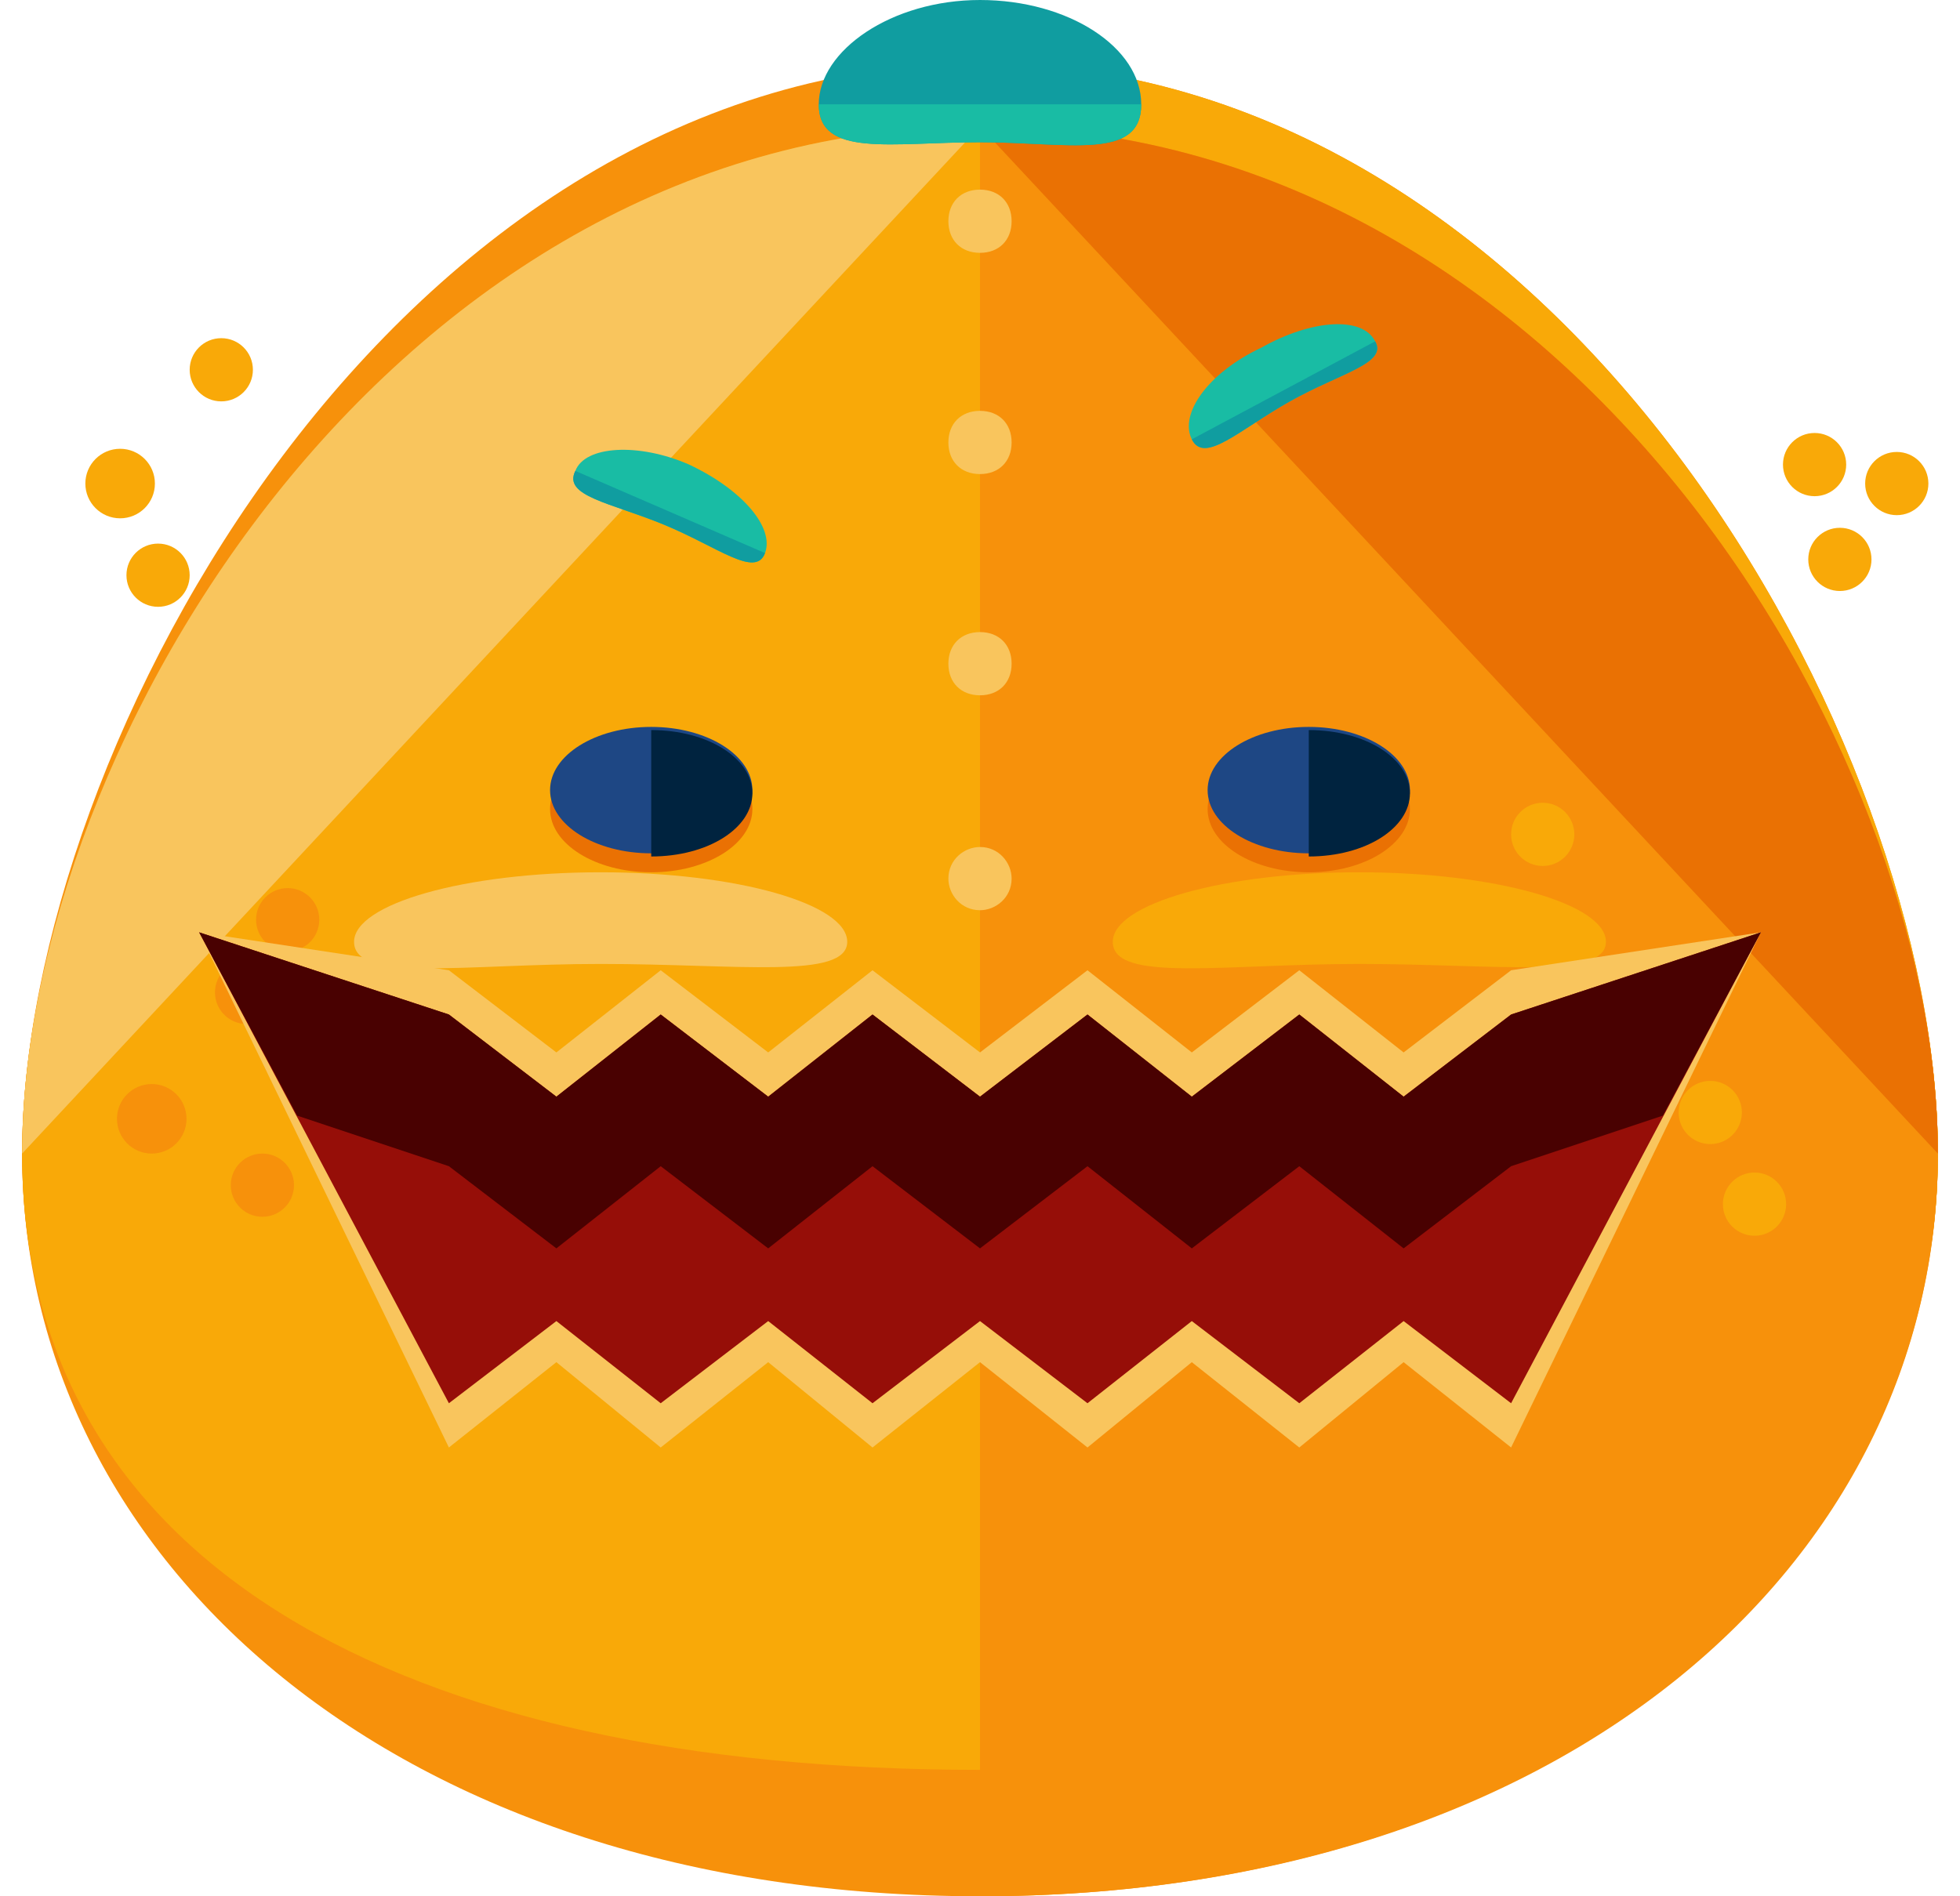 <svg width="62" height="60" xmlns="http://www.w3.org/2000/svg"><g fill-rule="nonzero" fill="none"><g transform="translate(0 2)"><path d="M61.3 34.5C61.3 47.4 49.4 58 31 58S.7 47.4.7 34.5 12.6 2 31 2s30.3 19.5 30.3 32.5Z" fill="#F7910B"/><path d="M61.3 34.5C61.3 47.4 49.4 54 31 54S.7 47.4.7 34.5 12.6 0 31 0s30.3 21.5 30.3 34.5Z" fill="#F7910B"/><path d="M31 0c18.4 0 30.3 21.5 30.3 34.5S49.4 54 31 54" fill="#F9A908"/><path d="M61.3 34.5C61.3 47.4 49.4 54 31 54S.7 47.4.7 34.5 12.6 2 31 2s30.3 19.5 30.3 32.5Z" fill="#F9A908"/><path d="M.7 34.5C.7 21.5 12.6 2 31 2" fill="#F9C55D"/><path d="M31 2c18.4 0 30.3 19.5 30.3 32.5S49.4 58 31 58" fill="#F7910B"/><path d="M31 2c18.4 0 30.3 19.5 30.3 32.5" fill="#EA7103"/><g transform="translate(17 21)"><ellipse fill="#EA7103" cx="3.6" cy="2.6" rx="3.2" ry="2"/><ellipse fill="#EA7103" cx="24.4" cy="2.6" rx="3.2" ry="2"/><ellipse fill="#1E4784" cx="3.6" cy="2" rx="3.2" ry="2"/><path d="M3.6.1c1.8 0 3.2.9 3.2 2s-1.4 2-3.2 2" fill="#00233F"/><ellipse fill="#1E4784" cx="24.4" cy="2" rx="3.2" ry="2"/><path d="M24.4.1c1.8 0 3.2.9 3.2 2s-1.4 2-3.2 2" fill="#00233F"/></g><g fill="#19BCA4"><path d="M24.2 15.5c-.3.8-1.5-.2-3.2-.9-1.7-.7-3.2-.9-2.8-1.7.3-.8 2-.9 3.6-.2 1.7.8 2.7 2 2.4 2.8ZM37.7 11.9c.4.8 1.5-.3 3.1-1.2 1.6-.9 3.1-1.2 2.7-1.9-.4-.8-2-.7-3.6.2-1.7.8-2.6 2.1-2.2 2.9Z"/></g><g fill="#109DA0"><path d="M24.2 15.5c-.3.8-1.5-.2-3.2-.9-1.7-.7-3.2-.9-2.8-1.7M37.7 11.9c.4.8 1.5-.3 3.1-1.2 1.6-.9 3.1-1.2 2.7-1.9"/></g><path d="M26.8 27.8c0 1.2-3.5.7-7.8.7s-7.8.6-7.8-.7c0-1.2 3.5-2.2 7.8-2.2s7.8 1 7.8 2.2Z" fill="#F9C55D"/><path d="M50.8 27.8c0 1.2-3.5.7-7.8.7s-7.8.6-7.8-.7c0-1.2 3.5-2.2 7.8-2.2s7.8 1 7.8 2.2Z" fill="#F9A908"/><circle fill="#F7910B" cx="9.3" cy="31.4" r="1"/><circle fill="#F7910B" cx="4.8" cy="33.4" r="1.1"/><circle fill="#F7910B" cx="7.8" cy="29.4" r="1"/><circle fill="#F7910B" cx="12.4" cy="31.2" r="1"/><circle fill="#F9A908" cx="51.6" cy="31.8" r="1"/><circle fill="#F9A908" cx="54.1" cy="33.2" r="1"/><circle fill="#F9A908" cx="48.8" cy="24.4" r="1"/><circle fill="#F9A908" cx="48.3" cy="36" r="1.3"/><circle fill="#F9A908" cx="55.5" cy="36.1" r="1"/><circle fill="#F7910B" cx="8.3" cy="35.5" r="1"/><circle fill="#F7910B" cx="9.1" cy="27.1" r="1"/><circle fill="#F9A908" cx="3.8" cy="13.3" r="1.1"/><circle fill="#F9A908" cx="7" cy="9.7" r="1"/><circle fill="#F9A908" cx="58.2" cy="15.7" r="1"/><circle fill="#F9A908" cx="57.4" cy="12.7" r="1"/><circle fill="#F9A908" cx="60" cy="13.3" r="1"/><circle fill="#F9A908" cx="5" cy="16.2" r="1"/></g><path fill="#F9C55D" d="m55.7 29.5-7.9 1.2-3.4 2.6-3.3-2.6-3.4 2.6-3.3-2.6-3.4 2.6-3.4-2.6-3.3 2.6-3.4-2.6-3.3 2.6-3.4-2.6-7.9-1.2 7.9 16.3 3.4-2.7 3.3 2.7 3.4-2.7 3.3 2.7 3.4-2.7 3.4 2.7 3.3-2.7 3.4 2.7 3.3-2.7 3.4 2.7z"/><path fill="#960E08" d="m55.7 29.5-7.9 2.6-3.4 2.6-3.3-2.6-3.4 2.6-3.3-2.6-3.4 2.6-3.4-2.6-3.3 2.6-3.4-2.6-3.3 2.6-3.4-2.6-7.9-2.6 7.9 14.9 3.4-2.6 3.3 2.6 3.4-2.6 3.3 2.6 3.4-2.6 3.4 2.6 3.3-2.6 3.4 2.6 3.3-2.6 3.4 2.6z"/><path fill="#490101" d="m14.2 36.9 3.4 2.6 3.3-2.6 3.4 2.6 3.3-2.6 3.4 2.6 3.4-2.6 3.3 2.6 3.4-2.6 3.3 2.6 3.4-2.6 4.8-1.6 3.1-5.8-7.9 2.6-3.4 2.6-3.3-2.6-3.4 2.6-3.3-2.6-3.4 2.6-3.4-2.6-3.3 2.6-3.4-2.6-3.3 2.6-3.4-2.6-7.9-2.6 3.1 5.8z"/><g fill="#F9C55D"><path d="M32 7c0 .6-.4 1-1 1s-1-.4-1-1 .4-1 1-1 1 .4 1 1ZM32 14c0 .6-.4 1-1 1s-1-.4-1-1 .4-1 1-1 1 .4 1 1ZM32 21c0 .6-.4 1-1 1s-1-.4-1-1 .4-1 1-1 1 .4 1 1ZM32 27.8c0 .6-.5 1-1 1-.6 0-1-.5-1-1 0-.6.5-1 1-1 .6 0 1 .5 1 1Z"/></g><path d="M36.1 3.3c0 1.8-2.3 1.2-5.1 1.2s-5.1.5-5.1-1.2S28.2 0 31 0s5.1 1.5 5.1 3.3Z" fill="#109DA0"/><path d="M36.1 3.3c0 1.8-2.3 1.2-5.1 1.2s-5.1.5-5.1-1.2" fill="#19BCA4"/></g></svg>